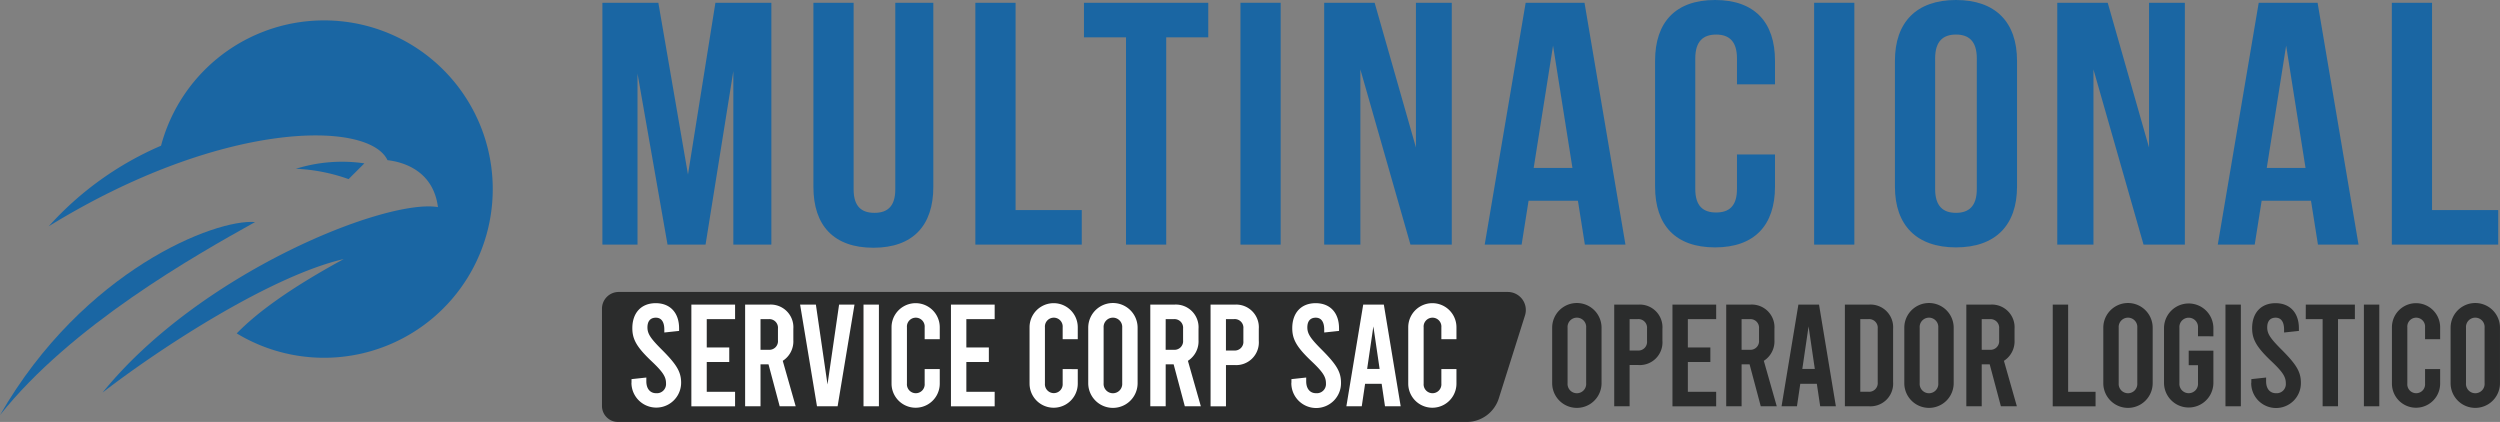 <svg xmlns="http://www.w3.org/2000/svg" width="355.507" height="60" viewBox="0 0 355.507 60">
  <rect x="0" y="0" width="355.507" height="60" fill="#808080" stroke="none"/>
  <g id="logo_multinacional-service" transform="translate(-139.129 -129.76)">
    <path id="Trazado_1" data-name="Trazado 1" d="M328.775,155l3.9-24.418h7.956V164.97h-5.407V140.3l-3.95,24.665h-5.407L321.6,140.65v24.32h-4.994V130.577h7.955Z" transform="translate(-91.813 -0.423)" fill="#1a66a3"/>
    <path id="Trazado_2" data-name="Trazado 2" d="M384.485,130.578v26.529c0,2.458,1.143,3.343,2.962,3.343s2.965-.885,2.965-3.343V130.578h5.407v26.187c0,5.5-2.912,8.647-8.527,8.647s-8.524-3.144-8.524-8.647V130.578Z" transform="translate(-123.969 -0.423)" fill="#1a66a3"/>
    <path id="Trazado_3" data-name="Trazado 3" d="M426.482,130.578H432.2v29.478h9.41v4.913H426.482Z" transform="translate(-148.653 -0.423)" fill="#1a66a3"/>
    <path id="Trazado_4" data-name="Trazado 4" d="M458.475,130.578h17.676v4.913h-5.979v29.478h-5.718V135.491h-5.979Z" transform="translate(-165.203 -0.423)" fill="#1a66a3"/>
    <rect id="Rectángulo_1" data-name="Rectángulo 1" width="5.717" height="34.391" transform="translate(315.526 130.154)" fill="#1a66a3"/>
    <path id="Trazado_5" data-name="Trazado 5" d="M534.392,140.06v24.91h-5.146V130.578h7.175l5.874,20.585V130.578h5.094V164.97h-5.875Z" transform="translate(-201.814 -0.423)" fill="#1a66a3"/>
    <path id="Trazado_6" data-name="Trazado 6" d="M596.55,164.969h-5.771l-.988-6.238h-7.018l-.988,6.238h-5.25l5.824-34.391h8.369ZM583.5,154.062h5.511l-2.756-17.391Z" transform="translate(-226.277 -0.423)" fill="#1a66a3"/>
    <path id="Trazado_7" data-name="Trazado 7" d="M643.782,151.724v4.568c0,5.5-2.911,8.648-8.527,8.648s-8.526-3.146-8.526-8.648V138.41c0-5.5,2.912-8.649,8.526-8.649s8.527,3.146,8.527,8.649v3.34h-5.407v-3.684c0-2.455-1.144-3.39-2.964-3.39s-2.965.935-2.965,3.39v18.571c0,2.457,1.145,3.34,2.965,3.34s2.964-.883,2.964-3.34v-4.913Z" transform="translate(-252.243 -0.001)" fill="#1a66a3"/>
    <rect id="Rectángulo_2" data-name="Rectángulo 2" width="5.719" height="34.391" transform="translate(397.103 130.154)" fill="#1a66a3"/>
    <path id="Trazado_8" data-name="Trazado 8" d="M697.391,138.408c0-5.5,3.066-8.648,8.683-8.648s8.681,3.146,8.681,8.648v17.883c0,5.5-3.069,8.648-8.681,8.648s-8.683-3.146-8.683-8.648Zm5.717,18.228c0,2.457,1.145,3.39,2.965,3.39s2.962-.933,2.962-3.39V138.064c0-2.455-1.143-3.39-2.962-3.39s-2.965.935-2.965,3.39Z" transform="translate(-288.798)" fill="#1a66a3"/>
    <path id="Trazado_9" data-name="Trazado 9" d="M750.365,140.06v24.91h-5.146V130.578h7.173l5.876,20.585V130.578h5.094V164.97h-5.875Z" transform="translate(-313.54 -0.423)" fill="#1a66a3"/>
    <path id="Trazado_10" data-name="Trazado 10" d="M812.522,164.969h-5.771l-.988-6.238h-7.017l-.988,6.238h-5.251l5.821-34.391H806.7Zm-13.049-10.907h5.511l-2.756-17.391Z" transform="translate(-338.003 -0.423)" fill="#1a66a3"/>
    <path id="Trazado_11" data-name="Trazado 11" d="M843.781,130.578H849.5v29.478h9.409v4.913H843.781Z" transform="translate(-364.528 -0.423)" fill="#1a66a3"/>
    <path id="Trazado_12" data-name="Trazado 12" d="M439.426,234.256H318.747a2.27,2.27,0,0,1-2.271-2.269V218.153a2.38,2.38,0,0,1,2.379-2.379H445.286a2.567,2.567,0,0,1,2.445,3.34L444.009,230.9a4.8,4.8,0,0,1-4.584,3.36" transform="translate(-91.744 -44.496)" fill="#2b2c2c"/>
    <path id="Trazado_13" data-name="Trazado 13" d="M175.4,195.158c-8.619,4.8-26.124,14.694-36.272,27.45,11.906-20.685,30.689-27.934,36.272-27.45" transform="translate(0 -33.82)" fill="#1a66a3"/>
    <path id="Trazado_14" data-name="Trazado 14" d="M236.046,177.642a21.972,21.972,0,0,0-9.73.769,25.473,25.473,0,0,1,7.486,1.472Z" transform="translate(-45.103 -24.652)" fill="#1a66a3"/>
    <path id="Trazado_15" data-name="Trazado 15" d="M180.215,180.268a23.988,23.988,0,1,0-10.759-26.689,45.735,45.735,0,0,0-15.972,11.457c24.727-15.211,45.526-15.045,48.175-9.4,1.926.218,6.479,1.291,7.173,6.673-7.393-1.245-33.857,9.3-47.695,26.375,8.635-6.672,24.14-16.633,34.3-18.988-8.1,4.416-12.509,7.8-15.217,10.57" transform="translate(-7.426 -3.099)" fill="#1a66a3"/>
    <path id="Trazado_16" data-name="Trazado 16" d="M325.181,230.393v-.515l2.107-.227v.537c0,1.054.537,1.692,1.4,1.692a1.3,1.3,0,0,0,1.4-1.382c0-.908-.372-1.57-2.005-3.118-2.168-2.044-2.787-3.162-2.787-4.751,0-2.148,1.24-3.551,3.325-3.551s3.324,1.4,3.324,3.57v.374l-2.1.226v-.413c0-1.114-.435-1.694-1.2-1.694s-1.2.476-1.2,1.385.454,1.57,2,3.118c2.107,2.105,2.79,3.16,2.79,4.75a3.532,3.532,0,1,1-7.065,0" transform="translate(-96.248 -46.205)" fill="#fff"/>
    <path id="Trazado_17" data-name="Trazado 17" d="M342.813,219.5h6.215v2.065H345V225.6h3.2v2.063H345V231.9h4.027v2.066h-6.215Z" transform="translate(-105.369 -46.426)" fill="#fff"/>
    <path id="Trazado_18" data-name="Trazado 18" d="M363.564,233.959l-1.591-5.969h-1.135v5.969h-2.189V219.5h3.429a3.226,3.226,0,0,1,3.427,3.449v1.592A3.283,3.283,0,0,1,364,227.494l1.839,6.465Zm-2.726-8.035h1.135a1.229,1.229,0,0,0,1.344-1.342V222.91a1.229,1.229,0,0,0-1.344-1.343h-1.135Z" transform="translate(-113.561 -46.424)" fill="#fff"/>
    <path id="Trazado_19" data-name="Trazado 19" d="M382.591,219.5l-2.4,14.458h-2.934l-2.4-14.458H377.1l1.652,11.359L380.4,219.5Z" transform="translate(-121.95 -46.426)" fill="#fff"/>
    <rect id="Rectángulo_3" data-name="Rectángulo 3" width="2.189" height="14.458" transform="translate(261.923 173.076)" fill="#fff"/>
    <path id="Trazado_20" data-name="Trazado 20" d="M401.785,230.52v-8.013a3.428,3.428,0,0,1,6.856,0V224.2h-2.147v-1.694a1.264,1.264,0,1,0-2.52,0v8.013a1.264,1.264,0,1,0,2.52,0v-2.065h2.147v2.065a3.428,3.428,0,1,1-6.856,0" transform="translate(-135.876 -46.207)" fill="#fff"/>
    <path id="Trazado_21" data-name="Trazado 21" d="M419.29,219.5h6.216v2.065h-4.027V225.6h3.2v2.063h-3.2V231.9h4.027v2.066H419.29Z" transform="translate(-144.932 -46.426)" fill="#fff"/>
    <path id="Trazado_22" data-name="Trazado 22" d="M442.443,230.52v-8.013a3.428,3.428,0,0,1,6.856,0V224.2h-2.147v-1.694a1.265,1.265,0,1,0-2.522,0v8.013a1.264,1.264,0,1,0,2.522,0v-2.065H449.3v2.065a3.428,3.428,0,1,1-6.856,0" transform="translate(-156.909 -46.207)" fill="#fff"/>
    <path id="Trazado_23" data-name="Trazado 23" d="M459.733,230.457v-7.89a3.511,3.511,0,0,1,7.022,0v7.89a3.511,3.511,0,0,1-7.022,0m4.832,0v-7.89a1.326,1.326,0,1,0-2.644,0v7.89a1.326,1.326,0,1,0,2.644,0" transform="translate(-165.854 -46.206)" fill="#fff"/>
    <path id="Trazado_24" data-name="Trazado 24" d="M482.921,233.959l-1.591-5.969H480.2v5.969h-2.188V219.5h3.428a3.227,3.227,0,0,1,3.429,3.449v1.592a3.287,3.287,0,0,1-1.509,2.953l1.84,6.465Zm-2.726-8.035h1.135a1.229,1.229,0,0,0,1.344-1.342V222.91a1.229,1.229,0,0,0-1.344-1.343H480.2Z" transform="translate(-175.307 -46.424)" fill="#fff"/>
    <path id="Trazado_25" data-name="Trazado 25" d="M495.769,219.505H499.2a3.225,3.225,0,0,1,3.429,3.448v1.694A3.226,3.226,0,0,1,499.2,228.1h-1.239v5.865h-2.188Zm3.323,6.525a1.229,1.229,0,0,0,1.344-1.344v-1.775a1.229,1.229,0,0,0-1.344-1.344h-1.135v4.462Z" transform="translate(-184.496 -46.427)" fill="#fff"/>
    <path id="Trazado_26" data-name="Trazado 26" d="M519.6,230.393v-.515l2.1-.227v.537c0,1.054.54,1.692,1.405,1.692a1.3,1.3,0,0,0,1.405-1.382c0-.908-.37-1.57-2.005-3.118-2.166-2.044-2.788-3.162-2.788-4.751,0-2.148,1.24-3.551,3.328-3.551s3.324,1.4,3.324,3.57v.374l-2.107.226v-.413c0-1.114-.434-1.694-1.2-1.694s-1.2.476-1.2,1.385.456,1.57,2,3.118c2.1,2.105,2.788,3.16,2.788,4.75a3.532,3.532,0,1,1-7.063,0" transform="translate(-196.826 -46.205)" fill="#fff"/>
    <path id="Trazado_27" data-name="Trazado 27" d="M540.8,230.76h-2.354l-.475,3.2h-2.187l2.393-14.455h2.934l2.395,14.455h-2.23Zm-.289-2.107-.888-6.05-.887,6.05Z" transform="translate(-205.196 -46.427)" fill="#fff"/>
    <path id="Trazado_28" data-name="Trazado 28" d="M554.01,230.52v-8.013a3.428,3.428,0,0,1,6.856,0V224.2H558.72v-1.694a1.264,1.264,0,1,0-2.52,0v8.013a1.264,1.264,0,1,0,2.52,0v-2.065h2.146v2.065a3.428,3.428,0,1,1-6.856,0" transform="translate(-214.625 -46.207)" fill="#fff"/>
    <path id="Trazado_29" data-name="Trazado 29" d="M596.412,230.457v-7.89a3.511,3.511,0,0,1,7.022,0v7.89a3.511,3.511,0,0,1-7.022,0m4.834,0v-7.89a1.326,1.326,0,1,0-2.644,0v7.89a1.326,1.326,0,1,0,2.644,0" transform="translate(-236.56 -46.206)" fill="#2b2c2c"/>
    <path id="Trazado_30" data-name="Trazado 30" d="M614.691,219.505h3.427a3.225,3.225,0,0,1,3.429,3.448v1.694a3.226,3.226,0,0,1-3.429,3.448h-1.239v5.865h-2.188Zm3.323,6.525a1.228,1.228,0,0,0,1.343-1.344v-1.775a1.228,1.228,0,0,0-1.343-1.344h-1.135v4.462Z" transform="translate(-246.016 -46.427)" fill="#2b2c2c"/>
    <path id="Trazado_31" data-name="Trazado 31" d="M631.848,219.5h6.216v2.065h-4.027V225.6h3.2v2.063h-3.2V231.9h4.027v2.066h-6.216Z" transform="translate(-254.891 -46.426)" fill="#2b2c2c"/>
    <path id="Trazado_32" data-name="Trazado 32" d="M652.6,233.959l-1.591-5.969h-1.135v5.969h-2.187V219.5h3.427a3.227,3.227,0,0,1,3.43,3.449v1.592a3.287,3.287,0,0,1-1.509,2.953l1.84,6.465Zm-2.727-8.035h1.135a1.229,1.229,0,0,0,1.344-1.342V222.91a1.229,1.229,0,0,0-1.344-1.343h-1.135Z" transform="translate(-263.085 -46.424)" fill="#2b2c2c"/>
    <path id="Trazado_33" data-name="Trazado 33" d="M669.007,230.76h-2.353l-.474,3.2H663.99l2.394-14.455h2.935l2.395,14.455h-2.23Zm-.288-2.107-.888-6.05-.889,6.05Z" transform="translate(-271.519 -46.427)" fill="#2b2c2c"/>
    <path id="Trazado_34" data-name="Trazado 34" d="M682.649,219.5h3.43a3.226,3.226,0,0,1,3.427,3.449v7.561a3.226,3.226,0,0,1-3.427,3.448h-3.43Zm3.325,12.392a1.228,1.228,0,0,0,1.343-1.343v-7.639a1.229,1.229,0,0,0-1.343-1.344h-1.135v10.327Z" transform="translate(-281.172 -46.425)" fill="#2b2c2c"/>
    <path id="Trazado_35" data-name="Trazado 35" d="M700.153,230.457v-7.89a3.511,3.511,0,0,1,7.022,0v7.89a3.511,3.511,0,0,1-7.022,0m4.832,0v-7.89a1.326,1.326,0,1,0-2.644,0v7.89a1.326,1.326,0,1,0,2.644,0" transform="translate(-290.227 -46.206)" fill="#2b2c2c"/>
    <path id="Trazado_36" data-name="Trazado 36" d="M723.34,233.959l-1.591-5.969h-1.135v5.969h-2.189V219.5h3.429a3.226,3.226,0,0,1,3.427,3.449v1.592a3.283,3.283,0,0,1-1.508,2.953l1.839,6.465Zm-2.727-8.035h1.135a1.229,1.229,0,0,0,1.344-1.342V222.91a1.229,1.229,0,0,0-1.344-1.343h-1.135Z" transform="translate(-299.679 -46.424)" fill="#2b2c2c"/>
    <path id="Trazado_37" data-name="Trazado 37" d="M743.888,219.5h2.188V231.9h3.9v2.066h-6.093Z" transform="translate(-312.852 -46.426)" fill="#2b2c2c"/>
    <path id="Trazado_38" data-name="Trazado 38" d="M758.779,230.457v-7.89a3.511,3.511,0,0,1,7.022,0v7.89a3.511,3.511,0,0,1-7.022,0m4.834,0v-7.89a1.326,1.326,0,1,0-2.644,0v7.89a1.326,1.326,0,1,0,2.644,0" transform="translate(-320.555 -46.206)" fill="#2b2c2c"/>
    <path id="Trazado_39" data-name="Trazado 39" d="M781.5,223.783v-1.218a1.326,1.326,0,1,0-2.645,0v7.891a1.326,1.326,0,1,0,2.645,0V227.9h-1.322v-2.066h3.51v4.627a3.511,3.511,0,0,1-7.021,0v-7.891a3.511,3.511,0,0,1,7.021,0v1.218Z" transform="translate(-329.809 -46.204)" fill="#2b2c2c"/>
    <rect id="Rectángulo_4" data-name="Rectángulo 4" width="2.188" height="14.458" transform="translate(455.597 173.076)" fill="#2b2c2c"/>
    <path id="Trazado_40" data-name="Trazado 40" d="M802.391,230.393v-.515l2.1-.227v.537c0,1.054.539,1.692,1.405,1.692a1.3,1.3,0,0,0,1.4-1.382c0-.908-.37-1.57-2.005-3.118-2.166-2.044-2.788-3.162-2.788-4.751,0-2.148,1.24-3.551,3.328-3.551s3.324,1.4,3.324,3.57v.374l-2.107.226v-.413c0-1.114-.435-1.694-1.2-1.694s-1.2.476-1.2,1.385.456,1.57,2,3.118c2.105,2.105,2.789,3.16,2.789,4.75a3.532,3.532,0,1,1-7.063,0" transform="translate(-343.116 -46.205)" fill="#2b2c2c"/>
    <path id="Trazado_41" data-name="Trazado 41" d="M818.438,219.5h6.98v2.065h-2.4v12.392h-2.188V221.569h-2.4Z" transform="translate(-351.418 -46.426)" fill="#2b2c2c"/>
    <rect id="Rectángulo_5" data-name="Rectángulo 5" width="2.189" height="14.458" transform="translate(475.282 173.076)" fill="#2b2c2c"/>
    <path id="Trazado_42" data-name="Trazado 42" d="M843.813,230.52v-8.013a3.428,3.428,0,0,1,6.856,0V224.2h-2.146v-1.694a1.264,1.264,0,1,0-2.52,0v8.013a1.264,1.264,0,1,0,2.52,0v-2.065h2.146v2.065a3.428,3.428,0,1,1-6.856,0" transform="translate(-364.545 -46.207)" fill="#2b2c2c"/>
    <path id="Trazado_43" data-name="Trazado 43" d="M861.1,230.457v-7.89a3.511,3.511,0,0,1,7.022,0v7.89a3.511,3.511,0,0,1-7.022,0m4.834,0v-7.89a1.326,1.326,0,1,0-2.644,0v7.89a1.326,1.326,0,1,0,2.644,0" transform="translate(-373.489 -46.206)" fill="#2b2c2c"/>
  </g>
</svg>

